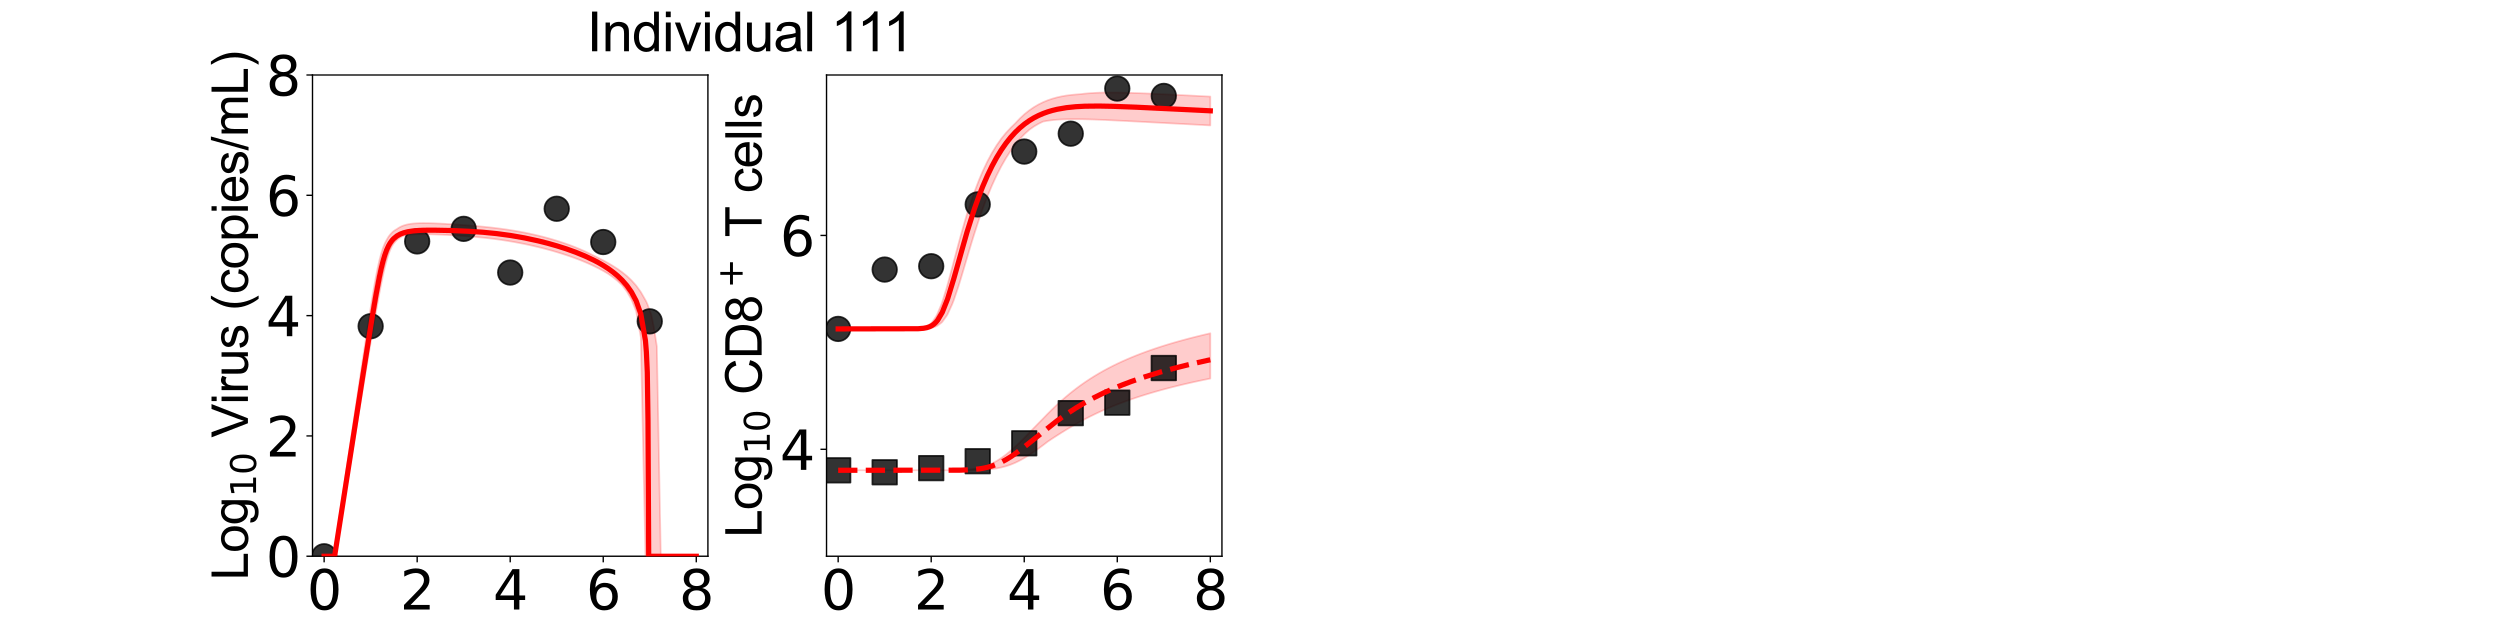 <?xml version="1.0" encoding="utf-8" standalone="no"?>
<!DOCTYPE svg PUBLIC "-//W3C//DTD SVG 1.1//EN"
  "http://www.w3.org/Graphics/SVG/1.1/DTD/svg11.dtd">
<svg xmlns:xlink="http://www.w3.org/1999/xlink" width="1440pt" height="360pt" viewBox="0 0 1440 360" xmlns="http://www.w3.org/2000/svg" version="1.1">
 <defs>
  <style type="text/css">*{stroke-linejoin: round; stroke-linecap: butt}</style>
 </defs>
 <g id="figure_1">
  <g id="patch_1">
   <path d="M 0 360 
L 1440 360 
L 1440 0 
L 0 0 
L 0 360 
z
" style="fill: none"/>
  </g>
  <g id="axes_1">
   <g id="patch_2">
    <path d="M 180 320.4 
L 407.755 320.4 
L 407.755 43.2 
L 180 43.2 
L 180 320.4 
z
" style="fill: none"/>
   </g>
   <g id="matplotlib.axis_1">
    <g id="xtick_1">
     <g id="line2d_1">
      <defs>
       <path id="mdfb272c9b6" d="M 0 0 
L 0 3.5 
" style="stroke: #000000; stroke-width: 0.8"/>
      </defs>
      <g>
       <use xlink:href="#mdfb272c9b6" x="186.699" y="320.4" style="stroke: #000000; stroke-width: 0.8"/>
      </g>
     </g>
     <g id="text_1">
      <!-- 0 -->
      <g transform="translate(176.773 351.107) scale(0.312 -0.312)">
       <defs>
        <path id="DejaVuSans-30" d="M 2034 4250 
Q 1547 4250 1301 3770 
Q 1056 3291 1056 2328 
Q 1056 1369 1301 889 
Q 1547 409 2034 409 
Q 2525 409 2770 889 
Q 3016 1369 3016 2328 
Q 3016 3291 2770 3770 
Q 2525 4250 2034 4250 
z
M 2034 4750 
Q 2819 4750 3233 4129 
Q 3647 3509 3647 2328 
Q 3647 1150 3233 529 
Q 2819 -91 2034 -91 
Q 1250 -91 836 529 
Q 422 1150 422 2328 
Q 422 3509 836 4129 
Q 1250 4750 2034 4750 
z
" transform="scale(0.016)"/>
       </defs>
       <use xlink:href="#DejaVuSans-30"/>
      </g>
     </g>
    </g>
    <g id="xtick_2">
     <g id="line2d_2">
      <g>
       <use xlink:href="#mdfb272c9b6" x="240.288" y="320.4" style="stroke: #000000; stroke-width: 0.8"/>
      </g>
     </g>
     <g id="text_2">
      <!-- 2 -->
      <g transform="translate(230.363 351.107) scale(0.312 -0.312)">
       <defs>
        <path id="DejaVuSans-32" d="M 1228 531 
L 3431 531 
L 3431 0 
L 469 0 
L 469 531 
Q 828 903 1448 1529 
Q 2069 2156 2228 2338 
Q 2531 2678 2651 2914 
Q 2772 3150 2772 3378 
Q 2772 3750 2511 3984 
Q 2250 4219 1831 4219 
Q 1534 4219 1204 4116 
Q 875 4013 500 3803 
L 500 4441 
Q 881 4594 1212 4672 
Q 1544 4750 1819 4750 
Q 2544 4750 2975 4387 
Q 3406 4025 3406 3419 
Q 3406 3131 3298 2873 
Q 3191 2616 2906 2266 
Q 2828 2175 2409 1742 
Q 1991 1309 1228 531 
z
" transform="scale(0.016)"/>
       </defs>
       <use xlink:href="#DejaVuSans-32"/>
      </g>
     </g>
    </g>
    <g id="xtick_3">
     <g id="line2d_3">
      <g>
       <use xlink:href="#mdfb272c9b6" x="293.878" y="320.4" style="stroke: #000000; stroke-width: 0.8"/>
      </g>
     </g>
     <g id="text_3">
      <!-- 4 -->
      <g transform="translate(283.952 351.107) scale(0.312 -0.312)">
       <defs>
        <path id="DejaVuSans-34" d="M 2419 4116 
L 825 1625 
L 2419 1625 
L 2419 4116 
z
M 2253 4666 
L 3047 4666 
L 3047 1625 
L 3713 1625 
L 3713 1100 
L 3047 1100 
L 3047 0 
L 2419 0 
L 2419 1100 
L 313 1100 
L 313 1709 
L 2253 4666 
z
" transform="scale(0.016)"/>
       </defs>
       <use xlink:href="#DejaVuSans-34"/>
      </g>
     </g>
    </g>
    <g id="xtick_4">
     <g id="line2d_4">
      <g>
       <use xlink:href="#mdfb272c9b6" x="347.467" y="320.4" style="stroke: #000000; stroke-width: 0.8"/>
      </g>
     </g>
     <g id="text_4">
      <!-- 6 -->
      <g transform="translate(337.541 351.107) scale(0.312 -0.312)">
       <defs>
        <path id="DejaVuSans-36" d="M 2113 2584 
Q 1688 2584 1439 2293 
Q 1191 2003 1191 1497 
Q 1191 994 1439 701 
Q 1688 409 2113 409 
Q 2538 409 2786 701 
Q 3034 994 3034 1497 
Q 3034 2003 2786 2293 
Q 2538 2584 2113 2584 
z
M 3366 4563 
L 3366 3988 
Q 3128 4100 2886 4159 
Q 2644 4219 2406 4219 
Q 1781 4219 1451 3797 
Q 1122 3375 1075 2522 
Q 1259 2794 1537 2939 
Q 1816 3084 2150 3084 
Q 2853 3084 3261 2657 
Q 3669 2231 3669 1497 
Q 3669 778 3244 343 
Q 2819 -91 2113 -91 
Q 1303 -91 875 529 
Q 447 1150 447 2328 
Q 447 3434 972 4092 
Q 1497 4750 2381 4750 
Q 2619 4750 2861 4703 
Q 3103 4656 3366 4563 
z
" transform="scale(0.016)"/>
       </defs>
       <use xlink:href="#DejaVuSans-36"/>
      </g>
     </g>
    </g>
    <g id="xtick_5">
     <g id="line2d_5">
      <g>
       <use xlink:href="#mdfb272c9b6" x="401.056" y="320.4" style="stroke: #000000; stroke-width: 0.8"/>
      </g>
     </g>
     <g id="text_5">
      <!-- 8 -->
      <g transform="translate(391.131 351.107) scale(0.312 -0.312)">
       <defs>
        <path id="DejaVuSans-38" d="M 2034 2216 
Q 1584 2216 1326 1975 
Q 1069 1734 1069 1313 
Q 1069 891 1326 650 
Q 1584 409 2034 409 
Q 2484 409 2743 651 
Q 3003 894 3003 1313 
Q 3003 1734 2745 1975 
Q 2488 2216 2034 2216 
z
M 1403 2484 
Q 997 2584 770 2862 
Q 544 3141 544 3541 
Q 544 4100 942 4425 
Q 1341 4750 2034 4750 
Q 2731 4750 3128 4425 
Q 3525 4100 3525 3541 
Q 3525 3141 3298 2862 
Q 3072 2584 2669 2484 
Q 3125 2378 3379 2068 
Q 3634 1759 3634 1313 
Q 3634 634 3220 271 
Q 2806 -91 2034 -91 
Q 1263 -91 848 271 
Q 434 634 434 1313 
Q 434 1759 690 2068 
Q 947 2378 1403 2484 
z
M 1172 3481 
Q 1172 3119 1398 2916 
Q 1625 2713 2034 2713 
Q 2441 2713 2670 2916 
Q 2900 3119 2900 3481 
Q 2900 3844 2670 4047 
Q 2441 4250 2034 4250 
Q 1625 4250 1398 4047 
Q 1172 3844 1172 3481 
z
" transform="scale(0.016)"/>
       </defs>
       <use xlink:href="#DejaVuSans-38"/>
      </g>
     </g>
    </g>
    <g id="text_6">
     <!-- Time (d) -->
     <g transform="translate(241.191 382.416) scale(0.286 -0.286)">
      <defs>
       <path id="ArialMT-54" d="M 1659 0 
L 1659 4041 
L 150 4041 
L 150 4581 
L 3781 4581 
L 3781 4041 
L 2266 4041 
L 2266 0 
L 1659 0 
z
" transform="scale(0.016)"/>
       <path id="ArialMT-69" d="M 425 3934 
L 425 4581 
L 988 4581 
L 988 3934 
L 425 3934 
z
M 425 0 
L 425 3319 
L 988 3319 
L 988 0 
L 425 0 
z
" transform="scale(0.016)"/>
       <path id="ArialMT-6d" d="M 422 0 
L 422 3319 
L 925 3319 
L 925 2853 
Q 1081 3097 1340 3245 
Q 1600 3394 1931 3394 
Q 2300 3394 2536 3241 
Q 2772 3088 2869 2813 
Q 3263 3394 3894 3394 
Q 4388 3394 4653 3120 
Q 4919 2847 4919 2278 
L 4919 0 
L 4359 0 
L 4359 2091 
Q 4359 2428 4304 2576 
Q 4250 2725 4106 2815 
Q 3963 2906 3769 2906 
Q 3419 2906 3187 2673 
Q 2956 2441 2956 1928 
L 2956 0 
L 2394 0 
L 2394 2156 
Q 2394 2531 2256 2718 
Q 2119 2906 1806 2906 
Q 1569 2906 1367 2781 
Q 1166 2656 1075 2415 
Q 984 2175 984 1722 
L 984 0 
L 422 0 
z
" transform="scale(0.016)"/>
       <path id="ArialMT-65" d="M 2694 1069 
L 3275 997 
Q 3138 488 2766 206 
Q 2394 -75 1816 -75 
Q 1088 -75 661 373 
Q 234 822 234 1631 
Q 234 2469 665 2931 
Q 1097 3394 1784 3394 
Q 2450 3394 2872 2941 
Q 3294 2488 3294 1666 
Q 3294 1616 3291 1516 
L 816 1516 
Q 847 969 1125 678 
Q 1403 388 1819 388 
Q 2128 388 2347 550 
Q 2566 713 2694 1069 
z
M 847 1978 
L 2700 1978 
Q 2663 2397 2488 2606 
Q 2219 2931 1791 2931 
Q 1403 2931 1139 2672 
Q 875 2413 847 1978 
z
" transform="scale(0.016)"/>
       <path id="ArialMT-20" transform="scale(0.016)"/>
       <path id="ArialMT-28" d="M 1497 -1347 
Q 1031 -759 709 28 
Q 388 816 388 1659 
Q 388 2403 628 3084 
Q 909 3875 1497 4659 
L 1900 4659 
Q 1522 4009 1400 3731 
Q 1209 3300 1100 2831 
Q 966 2247 966 1656 
Q 966 153 1900 -1347 
L 1497 -1347 
z
" transform="scale(0.016)"/>
       <path id="ArialMT-64" d="M 2575 0 
L 2575 419 
Q 2259 -75 1647 -75 
Q 1250 -75 917 144 
Q 584 363 401 755 
Q 219 1147 219 1656 
Q 219 2153 384 2558 
Q 550 2963 881 3178 
Q 1213 3394 1622 3394 
Q 1922 3394 2156 3267 
Q 2391 3141 2538 2938 
L 2538 4581 
L 3097 4581 
L 3097 0 
L 2575 0 
z
M 797 1656 
Q 797 1019 1065 703 
Q 1334 388 1700 388 
Q 2069 388 2326 689 
Q 2584 991 2584 1609 
Q 2584 2291 2321 2609 
Q 2059 2928 1675 2928 
Q 1300 2928 1048 2622 
Q 797 2316 797 1656 
z
" transform="scale(0.016)"/>
       <path id="ArialMT-29" d="M 791 -1347 
L 388 -1347 
Q 1322 153 1322 1656 
Q 1322 2244 1188 2822 
Q 1081 3291 891 3722 
Q 769 4003 388 4659 
L 791 4659 
Q 1378 3875 1659 3084 
Q 1900 2403 1900 1659 
Q 1900 816 1576 28 
Q 1253 -759 791 -1347 
z
" transform="scale(0.016)"/>
      </defs>
      <use xlink:href="#ArialMT-54"/>
      <use xlink:href="#ArialMT-69" transform="translate(57.334 0)"/>
      <use xlink:href="#ArialMT-6d" transform="translate(79.551 0)"/>
      <use xlink:href="#ArialMT-65" transform="translate(162.852 0)"/>
      <use xlink:href="#ArialMT-20" transform="translate(218.467 0)"/>
      <use xlink:href="#ArialMT-28" transform="translate(246.25 0)"/>
      <use xlink:href="#ArialMT-64" transform="translate(279.551 0)"/>
      <use xlink:href="#ArialMT-29" transform="translate(335.166 0)"/>
     </g>
    </g>
   </g>
   <g id="matplotlib.axis_2">
    <g id="ytick_1">
     <g id="line2d_6">
      <defs>
       <path id="m4b8e59e73a" d="M 0 0 
L -3.5 0 
" style="stroke: #000000; stroke-width: 0.8"/>
      </defs>
      <g>
       <use xlink:href="#m4b8e59e73a" x="180" y="320.4" style="stroke: #000000; stroke-width: 0.8"/>
      </g>
     </g>
     <g id="text_7">
      <!-- 0 -->
      <g transform="translate(153.149 332.254) scale(0.312 -0.312)">
       <use xlink:href="#DejaVuSans-30"/>
      </g>
     </g>
    </g>
    <g id="ytick_2">
     <g id="line2d_7">
      <g>
       <use xlink:href="#m4b8e59e73a" x="180" y="251.1" style="stroke: #000000; stroke-width: 0.8"/>
      </g>
     </g>
     <g id="text_8">
      <!-- 2 -->
      <g transform="translate(153.149 262.954) scale(0.312 -0.312)">
       <use xlink:href="#DejaVuSans-32"/>
      </g>
     </g>
    </g>
    <g id="ytick_3">
     <g id="line2d_8">
      <g>
       <use xlink:href="#m4b8e59e73a" x="180" y="181.8" style="stroke: #000000; stroke-width: 0.8"/>
      </g>
     </g>
     <g id="text_9">
      <!-- 4 -->
      <g transform="translate(153.149 193.654) scale(0.312 -0.312)">
       <use xlink:href="#DejaVuSans-34"/>
      </g>
     </g>
    </g>
    <g id="ytick_4">
     <g id="line2d_9">
      <g>
       <use xlink:href="#m4b8e59e73a" x="180" y="112.5" style="stroke: #000000; stroke-width: 0.8"/>
      </g>
     </g>
     <g id="text_10">
      <!-- 6 -->
      <g transform="translate(153.149 124.354) scale(0.312 -0.312)">
       <use xlink:href="#DejaVuSans-36"/>
      </g>
     </g>
    </g>
    <g id="ytick_5">
     <g id="line2d_10">
      <g>
       <use xlink:href="#m4b8e59e73a" x="180" y="43.2" style="stroke: #000000; stroke-width: 0.8"/>
      </g>
     </g>
     <g id="text_11">
      <!-- 8 -->
      <g transform="translate(153.149 55.054) scale(0.312 -0.312)">
       <use xlink:href="#DejaVuSans-38"/>
      </g>
     </g>
    </g>
    <g id="text_12">
     <!-- Log$_{10}$ Virus (copies/mL) -->
     <g transform="translate(142.857 334.238) rotate(-90) scale(0.286 -0.286)">
      <defs>
       <path id="ArialMT-4c" d="M 469 0 
L 469 4581 
L 1075 4581 
L 1075 541 
L 3331 541 
L 3331 0 
L 469 0 
z
" transform="scale(0.016)"/>
       <path id="ArialMT-6f" d="M 213 1659 
Q 213 2581 725 3025 
Q 1153 3394 1769 3394 
Q 2453 3394 2887 2945 
Q 3322 2497 3322 1706 
Q 3322 1066 3130 698 
Q 2938 331 2570 128 
Q 2203 -75 1769 -75 
Q 1072 -75 642 372 
Q 213 819 213 1659 
z
M 791 1659 
Q 791 1022 1069 705 
Q 1347 388 1769 388 
Q 2188 388 2466 706 
Q 2744 1025 2744 1678 
Q 2744 2294 2464 2611 
Q 2184 2928 1769 2928 
Q 1347 2928 1069 2612 
Q 791 2297 791 1659 
z
" transform="scale(0.016)"/>
       <path id="ArialMT-67" d="M 319 -275 
L 866 -356 
Q 900 -609 1056 -725 
Q 1266 -881 1628 -881 
Q 2019 -881 2231 -725 
Q 2444 -569 2519 -288 
Q 2563 -116 2559 434 
Q 2191 0 1641 0 
Q 956 0 581 494 
Q 206 988 206 1678 
Q 206 2153 378 2554 
Q 550 2956 876 3175 
Q 1203 3394 1644 3394 
Q 2231 3394 2613 2919 
L 2613 3319 
L 3131 3319 
L 3131 450 
Q 3131 -325 2973 -648 
Q 2816 -972 2473 -1159 
Q 2131 -1347 1631 -1347 
Q 1038 -1347 672 -1080 
Q 306 -813 319 -275 
z
M 784 1719 
Q 784 1066 1043 766 
Q 1303 466 1694 466 
Q 2081 466 2343 764 
Q 2606 1063 2606 1700 
Q 2606 2309 2336 2618 
Q 2066 2928 1684 2928 
Q 1309 2928 1046 2623 
Q 784 2319 784 1719 
z
" transform="scale(0.016)"/>
       <path id="DejaVuSans-31" d="M 794 531 
L 1825 531 
L 1825 4091 
L 703 3866 
L 703 4441 
L 1819 4666 
L 2450 4666 
L 2450 531 
L 3481 531 
L 3481 0 
L 794 0 
L 794 531 
z
" transform="scale(0.016)"/>
       <path id="ArialMT-56" d="M 1803 0 
L 28 4581 
L 684 4581 
L 1875 1253 
Q 2019 853 2116 503 
Q 2222 878 2363 1253 
L 3600 4581 
L 4219 4581 
L 2425 0 
L 1803 0 
z
" transform="scale(0.016)"/>
       <path id="ArialMT-72" d="M 416 0 
L 416 3319 
L 922 3319 
L 922 2816 
Q 1116 3169 1280 3281 
Q 1444 3394 1641 3394 
Q 1925 3394 2219 3213 
L 2025 2691 
Q 1819 2813 1613 2813 
Q 1428 2813 1281 2702 
Q 1134 2591 1072 2394 
Q 978 2094 978 1738 
L 978 0 
L 416 0 
z
" transform="scale(0.016)"/>
       <path id="ArialMT-75" d="M 2597 0 
L 2597 488 
Q 2209 -75 1544 -75 
Q 1250 -75 995 37 
Q 741 150 617 320 
Q 494 491 444 738 
Q 409 903 409 1263 
L 409 3319 
L 972 3319 
L 972 1478 
Q 972 1038 1006 884 
Q 1059 663 1231 536 
Q 1403 409 1656 409 
Q 1909 409 2131 539 
Q 2353 669 2445 892 
Q 2538 1116 2538 1541 
L 2538 3319 
L 3100 3319 
L 3100 0 
L 2597 0 
z
" transform="scale(0.016)"/>
       <path id="ArialMT-73" d="M 197 991 
L 753 1078 
Q 800 744 1014 566 
Q 1228 388 1613 388 
Q 2000 388 2187 545 
Q 2375 703 2375 916 
Q 2375 1106 2209 1216 
Q 2094 1291 1634 1406 
Q 1016 1563 777 1677 
Q 538 1791 414 1992 
Q 291 2194 291 2438 
Q 291 2659 392 2848 
Q 494 3038 669 3163 
Q 800 3259 1026 3326 
Q 1253 3394 1513 3394 
Q 1903 3394 2198 3281 
Q 2494 3169 2634 2976 
Q 2775 2784 2828 2463 
L 2278 2388 
Q 2241 2644 2061 2787 
Q 1881 2931 1553 2931 
Q 1166 2931 1000 2803 
Q 834 2675 834 2503 
Q 834 2394 903 2306 
Q 972 2216 1119 2156 
Q 1203 2125 1616 2013 
Q 2213 1853 2448 1751 
Q 2684 1650 2818 1456 
Q 2953 1263 2953 975 
Q 2953 694 2789 445 
Q 2625 197 2315 61 
Q 2006 -75 1616 -75 
Q 969 -75 630 194 
Q 291 463 197 991 
z
" transform="scale(0.016)"/>
       <path id="ArialMT-63" d="M 2588 1216 
L 3141 1144 
Q 3050 572 2676 248 
Q 2303 -75 1759 -75 
Q 1078 -75 664 370 
Q 250 816 250 1647 
Q 250 2184 428 2587 
Q 606 2991 970 3192 
Q 1334 3394 1763 3394 
Q 2303 3394 2647 3120 
Q 2991 2847 3088 2344 
L 2541 2259 
Q 2463 2594 2264 2762 
Q 2066 2931 1784 2931 
Q 1359 2931 1093 2626 
Q 828 2322 828 1663 
Q 828 994 1084 691 
Q 1341 388 1753 388 
Q 2084 388 2306 591 
Q 2528 794 2588 1216 
z
" transform="scale(0.016)"/>
       <path id="ArialMT-70" d="M 422 -1272 
L 422 3319 
L 934 3319 
L 934 2888 
Q 1116 3141 1344 3267 
Q 1572 3394 1897 3394 
Q 2322 3394 2647 3175 
Q 2972 2956 3137 2557 
Q 3303 2159 3303 1684 
Q 3303 1175 3120 767 
Q 2938 359 2589 142 
Q 2241 -75 1856 -75 
Q 1575 -75 1351 44 
Q 1128 163 984 344 
L 984 -1272 
L 422 -1272 
z
M 931 1641 
Q 931 1000 1190 694 
Q 1450 388 1819 388 
Q 2194 388 2461 705 
Q 2728 1022 2728 1688 
Q 2728 2322 2467 2637 
Q 2206 2953 1844 2953 
Q 1484 2953 1207 2617 
Q 931 2281 931 1641 
z
" transform="scale(0.016)"/>
       <path id="ArialMT-2f" d="M 0 -78 
L 1328 4659 
L 1778 4659 
L 453 -78 
L 0 -78 
z
" transform="scale(0.016)"/>
      </defs>
      <use xlink:href="#ArialMT-4c" transform="translate(0 0.203)"/>
      <use xlink:href="#ArialMT-6f" transform="translate(55.615 0.203)"/>
      <use xlink:href="#ArialMT-67" transform="translate(111.23 0.203)"/>
      <use xlink:href="#DejaVuSans-31" transform="translate(167.803 -16.203) scale(0.7)"/>
      <use xlink:href="#DejaVuSans-30" transform="translate(212.339 -16.203) scale(0.7)"/>
      <use xlink:href="#ArialMT-20" transform="translate(259.609 0.203)"/>
      <use xlink:href="#ArialMT-56" transform="translate(287.393 0.203)"/>
      <use xlink:href="#ArialMT-69" transform="translate(354.092 0.203)"/>
      <use xlink:href="#ArialMT-72" transform="translate(376.309 0.203)"/>
      <use xlink:href="#ArialMT-75" transform="translate(409.609 0.203)"/>
      <use xlink:href="#ArialMT-73" transform="translate(465.225 0.203)"/>
      <use xlink:href="#ArialMT-20" transform="translate(515.225 0.203)"/>
      <use xlink:href="#ArialMT-28" transform="translate(543.008 0.203)"/>
      <use xlink:href="#ArialMT-63" transform="translate(576.309 0.203)"/>
      <use xlink:href="#ArialMT-6f" transform="translate(626.309 0.203)"/>
      <use xlink:href="#ArialMT-70" transform="translate(681.924 0.203)"/>
      <use xlink:href="#ArialMT-69" transform="translate(737.539 0.203)"/>
      <use xlink:href="#ArialMT-65" transform="translate(759.756 0.203)"/>
      <use xlink:href="#ArialMT-73" transform="translate(815.371 0.203)"/>
      <use xlink:href="#ArialMT-2f" transform="translate(865.371 0.203)"/>
      <use xlink:href="#ArialMT-6d" transform="translate(893.154 0.203)"/>
      <use xlink:href="#ArialMT-4c" transform="translate(976.455 0.203)"/>
      <use xlink:href="#ArialMT-29" transform="translate(1032.07 0.203)"/>
     </g>
    </g>
   </g>
   <g id="patch_3">
    <path d="M 180 320.4 
L 180 43.2 
" style="fill: none; stroke: #000000; stroke-width: 0.8; stroke-linejoin: miter; stroke-linecap: square"/>
   </g>
   <g id="patch_4">
    <path d="M 407.755 320.4 
L 407.755 43.2 
" style="fill: none; stroke: #000000; stroke-width: 0.8; stroke-linejoin: miter; stroke-linecap: square"/>
   </g>
   <g id="patch_5">
    <path d="M 180 320.4 
L 407.755 320.4 
" style="fill: none; stroke: #000000; stroke-width: 0.8; stroke-linejoin: miter; stroke-linecap: square"/>
   </g>
   <g id="patch_6">
    <path d="M 180 43.2 
L 407.755 43.2 
" style="fill: none; stroke: #000000; stroke-width: 0.8; stroke-linejoin: miter; stroke-linecap: square"/>
   </g>
   <g id="FillBetweenPolyCollection_1">
    <defs>
     <path id="m1f43d73f3c" d="M 186.699 -39.6 
L 186.699 -39.6 
L 186.699 -39.6 
L 186.703 -39.6 
L 186.741 -39.6 
L 186.836 -39.6 
L 186.968 -39.6 
L 187.322 -39.6 
L 187.676 -39.6 
L 188.337 -39.6 
L 188.999 -39.6 
L 189.929 -39.6 
L 190.86 -39.6 
L 191.936 -39.6 
L 192.762 -39.6 
L 193.774 -43.907 
L 194.785 -49.841 
L 195.815 -56.185 
L 196.844 -62.494 
L 197.875 -68.842 
L 198.905 -75.162 
L 199.936 -81.508 
L 200.967 -87.833 
L 201.998 -94.026 
L 203.029 -100.2 
L 204.059 -106.375 
L 205.09 -112.548 
L 206.121 -118.719 
L 207.152 -124.888 
L 208.183 -131.053 
L 209.213 -137.212 
L 210.244 -143.362 
L 211.275 -149.5 
L 212.306 -155.619 
L 213.337 -161.709 
L 214.367 -167.756 
L 215.398 -173.737 
L 216.429 -179.624 
L 217.46 -185.374 
L 218.498 -190.968 
L 219.536 -196.291 
L 220.583 -201.3 
L 221.63 -205.851 
L 222.696 -209.93 
L 223.762 -213.406 
L 224.673 -215.885 
L 225.84 -218.322 
L 226.701 -219.644 
L 227.769 -220.937 
L 228.646 -221.824 
L 229.581 -222.595 
L 230.515 -223.235 
L 231.348 -223.719 
L 232.068 -224.061 
L 232.699 -224.214 
L 233.245 -224.335 
L 233.728 -224.43 
L 234.156 -224.506 
L 234.585 -224.577 
L 234.937 -224.629 
L 235.269 -224.675 
L 235.602 -224.72 
L 235.891 -224.753 
L 236.202 -224.789 
L 236.513 -224.822 
L 236.824 -224.851 
L 237.135 -224.881 
L 237.446 -224.906 
L 237.757 -224.93 
L 238.068 -224.952 
L 238.379 -224.972 
L 238.69 -224.991 
L 239.001 -225.008 
L 239.312 -225.023 
L 239.623 -225.038 
L 239.934 -225.049 
L 240.245 -225.061 
L 240.556 -225.071 
L 240.867 -225.079 
L 241.178 -225.087 
L 241.489 -225.093 
L 241.8 -225.098 
L 242.112 -225.103 
L 242.423 -225.106 
L 242.735 -225.108 
L 243.05 -225.11 
L 243.369 -225.11 
L 243.69 -225.108 
L 244.016 -225.106 
L 246.206 -225.085 
L 246.668 -225.076 
L 249.011 -225.016 
L 249.715 -224.994 
L 252.395 -224.894 
L 253.305 -224.856 
L 255.984 -224.733 
L 256.977 -224.683 
L 259.657 -224.54 
L 260.911 -224.469 
L 263.59 -224.306 
L 265.23 -224.2 
L 267.909 -224.012 
L 269.956 -223.858 
L 272.636 -223.638 
L 275.315 -223.398 
L 277.995 -223.134 
L 280.674 -222.844 
L 283.354 -222.527 
L 286.033 -222.181 
L 288.713 -221.806 
L 291.392 -221.399 
L 294.072 -220.961 
L 296.751 -220.491 
L 299.431 -219.988 
L 302.11 -219.453 
L 304.79 -218.885 
L 307.469 -218.283 
L 310.149 -217.647 
L 312.828 -216.976 
L 315.507 -216.269 
L 318.187 -215.525 
L 320.866 -214.742 
L 323.546 -213.918 
L 326.225 -213.05 
L 328.905 -212.133 
L 331.584 -211.165 
L 334.264 -210.14 
L 336.943 -209.05 
L 339.623 -207.889 
L 342.302 -206.644 
L 344.982 -205.304 
L 347.661 -203.852 
L 350.341 -202.261 
L 353.02 -200.349 
L 355.7 -198.202 
L 358.379 -195.661 
L 361.058 -192.099 
L 363.738 -187.47 
L 366.417 -180.759 
L 369.097 -165.772 
L 371.776 -39.6 
L 372.312 -39.6 
L 372.848 -39.6 
L 373.192 -39.6 
L 373.246 -39.6 
L 373.275 -39.6 
L 373.286 -39.6 
L 373.286 -39.6 
L 373.291 -39.6 
L 373.301 -39.6 
L 373.311 -39.6 
L 373.314 -39.6 
L 373.318 -39.6 
L 373.327 -39.6 
L 373.337 -39.6 
L 373.341 -39.6 
L 373.346 -39.6 
L 373.358 -39.6 
L 373.374 -39.6 
L 373.426 -39.6 
L 373.478 -39.6 
L 373.563 -39.6 
L 373.648 -39.6 
L 373.761 -39.6 
L 373.892 -39.6 
L 374.192 -39.6 
L 375.17 -39.6 
L 376.664 -39.6 
L 378.355 -39.6 
L 380.626 -39.6 
L 382.897 -39.6 
L 385.576 -39.6 
L 388.256 -39.6 
L 390.935 -39.6 
L 393.615 -39.6 
L 396.294 -39.6 
L 398.974 -39.6 
L 401.056 -39.6 
L 401.056 -39.6 
L 401.056 -39.6 
L 398.974 -39.6 
L 396.294 -39.6 
L 393.615 -39.6 
L 390.935 -39.6 
L 388.256 -39.6 
L 385.576 -39.6 
L 382.897 -39.6 
L 380.626 -39.6 
L 378.355 -160.396 
L 376.664 -171.216 
L 375.17 -178.753 
L 374.192 -181.364 
L 373.892 -182.165 
L 373.761 -182.514 
L 373.648 -182.818 
L 373.563 -183.043 
L 373.478 -183.269 
L 373.426 -183.409 
L 373.374 -183.548 
L 373.358 -183.592 
L 373.346 -183.623 
L 373.341 -183.637 
L 373.337 -183.647 
L 373.327 -183.673 
L 373.318 -183.697 
L 373.314 -183.709 
L 373.311 -183.717 
L 373.301 -183.744 
L 373.291 -183.77 
L 373.286 -183.783 
L 373.286 -183.784 
L 373.275 -183.814 
L 373.246 -183.889 
L 373.192 -184.035 
L 372.848 -184.952 
L 372.312 -186.171 
L 371.776 -187.146 
L 369.097 -191.83 
L 366.417 -195.53 
L 363.738 -198.522 
L 361.058 -201.039 
L 358.379 -203.214 
L 355.7 -205.131 
L 353.02 -206.847 
L 350.341 -208.441 
L 347.661 -209.898 
L 344.982 -211.299 
L 342.302 -212.61 
L 339.623 -213.943 
L 336.943 -215.218 
L 334.264 -216.405 
L 331.584 -217.513 
L 328.905 -218.551 
L 326.225 -219.525 
L 323.546 -220.441 
L 320.866 -221.302 
L 318.187 -222.112 
L 315.507 -222.874 
L 312.828 -223.59 
L 310.149 -224.262 
L 307.469 -224.891 
L 304.79 -225.48 
L 302.11 -226.03 
L 299.431 -226.541 
L 296.751 -227.016 
L 294.072 -227.456 
L 291.392 -227.862 
L 288.713 -228.236 
L 286.033 -228.58 
L 283.354 -228.897 
L 280.674 -229.188 
L 277.995 -229.457 
L 275.315 -229.706 
L 272.636 -229.937 
L 269.956 -230.152 
L 267.909 -230.309 
L 265.23 -230.502 
L 263.59 -230.614 
L 260.911 -230.791 
L 259.657 -230.868 
L 256.977 -231.028 
L 255.984 -231.086 
L 253.305 -231.226 
L 252.395 -231.269 
L 249.715 -231.383 
L 249.011 -231.407 
L 246.668 -231.471 
L 246.206 -231.48 
L 244.016 -231.499 
L 243.69 -231.497 
L 243.369 -231.495 
L 243.05 -231.493 
L 242.735 -231.49 
L 242.423 -231.482 
L 242.112 -231.475 
L 241.8 -231.468 
L 241.489 -231.46 
L 241.178 -231.447 
L 240.867 -231.434 
L 240.556 -231.42 
L 240.245 -231.407 
L 239.934 -231.389 
L 239.623 -231.368 
L 239.312 -231.348 
L 239.001 -231.327 
L 238.69 -231.299 
L 238.379 -231.271 
L 238.068 -231.243 
L 237.757 -231.21 
L 237.446 -231.174 
L 237.135 -231.138 
L 236.824 -231.096 
L 236.513 -231.052 
L 236.202 -231.007 
L 235.891 -230.954 
L 235.602 -230.903 
L 235.269 -230.845 
L 234.937 -230.774 
L 234.585 -230.7 
L 234.156 -230.599 
L 233.728 -230.489 
L 233.245 -230.353 
L 232.699 -230.185 
L 232.068 -229.958 
L 231.348 -229.666 
L 230.515 -229.263 
L 229.581 -228.734 
L 228.646 -228.096 
L 227.769 -227.591 
L 226.701 -226.86 
L 225.84 -226.109 
L 224.673 -224.843 
L 223.762 -223.626 
L 222.696 -221.813 
L 221.63 -219.723 
L 220.583 -217.141 
L 219.536 -213.89 
L 218.498 -209.944 
L 217.46 -205.285 
L 216.429 -200.028 
L 215.398 -194.26 
L 214.367 -188.107 
L 213.337 -181.678 
L 212.306 -175.061 
L 211.275 -168.319 
L 210.244 -161.495 
L 209.213 -154.619 
L 208.183 -147.709 
L 207.152 -140.779 
L 206.121 -133.834 
L 205.09 -126.882 
L 204.059 -119.923 
L 203.029 -112.962 
L 201.998 -105.998 
L 200.967 -99.033 
L 199.936 -92.068 
L 198.905 -85.101 
L 197.875 -78.135 
L 196.844 -71.183 
L 195.815 -64.378 
L 194.785 -57.569 
L 193.774 -50.869 
L 192.762 -44.151 
L 191.936 -40.329 
L 190.86 -39.6 
L 189.929 -39.6 
L 188.999 -39.6 
L 188.337 -39.6 
L 187.676 -39.6 
L 187.322 -39.6 
L 186.968 -39.6 
L 186.836 -39.6 
L 186.741 -39.6 
L 186.703 -39.6 
L 186.699 -39.6 
L 186.699 -39.6 
z
" style="stroke: #ff0000; stroke-opacity: 0.2"/>
    </defs>
    <g clip-path="url(#pf81cb759f4)">
     <use xlink:href="#m1f43d73f3c" x="0" y="360" style="fill: #ff0000; fill-opacity: 0.2; stroke: #ff0000; stroke-opacity: 0.2"/>
    </g>
   </g>
   <g id="PathCollection_1">
    <defs>
     <path id="m06d48c9246" d="M 0 7.071 
C 1.875 7.071 3.674 6.326 5 5 
C 6.326 3.674 7.071 1.875 7.071 0 
C 7.071 -1.875 6.326 -3.674 5 -5 
C 3.674 -6.326 1.875 -7.071 0 -7.071 
C -1.875 -7.071 -3.674 -6.326 -5 -5 
C -6.326 -3.674 -7.071 -1.875 -7.071 0 
C -7.071 1.875 -6.326 3.674 -5 5 
C -3.674 6.326 -1.875 7.071 0 7.071 
z
" style="stroke: #000000; stroke-opacity: 0.8"/>
    </defs>
    <g clip-path="url(#pf81cb759f4)">
     <use xlink:href="#m06d48c9246" x="186.699" y="320.4" style="fill-opacity: 0.8; stroke: #000000; stroke-opacity: 0.8"/>
     <use xlink:href="#m06d48c9246" x="213.493" y="187.901" style="fill-opacity: 0.8; stroke: #000000; stroke-opacity: 0.8"/>
     <use xlink:href="#m06d48c9246" x="240.288" y="139.059" style="fill-opacity: 0.8; stroke: #000000; stroke-opacity: 0.8"/>
     <use xlink:href="#m06d48c9246" x="267.083" y="131.822" style="fill-opacity: 0.8; stroke: #000000; stroke-opacity: 0.8"/>
     <use xlink:href="#m06d48c9246" x="293.878" y="156.988" style="fill-opacity: 0.8; stroke: #000000; stroke-opacity: 0.8"/>
     <use xlink:href="#m06d48c9246" x="320.672" y="120.25" style="fill-opacity: 0.8; stroke: #000000; stroke-opacity: 0.8"/>
     <use xlink:href="#m06d48c9246" x="347.467" y="139.407" style="fill-opacity: 0.8; stroke: #000000; stroke-opacity: 0.8"/>
     <use xlink:href="#m06d48c9246" x="374.262" y="185.092" style="fill-opacity: 0.8; stroke: #000000; stroke-opacity: 0.8"/>
    </g>
   </g>
   <g id="line2d_11">
    <path d="M 186.699 320.4 
L 191.936 320.4 
L 192.762 320.235 
L 209.213 215.04 
L 214.367 182.78 
L 216.429 170.63 
L 218.498 159.624 
L 219.536 154.808 
L 220.583 150.561 
L 221.63 146.979 
L 222.696 144.009 
L 223.762 141.651 
L 224.673 140.052 
L 225.84 138.44 
L 226.701 137.493 
L 228.646 135.901 
L 230.515 134.861 
L 232.699 134.037 
L 234.937 133.477 
L 237.757 133.035 
L 241.178 132.745 
L 244.016 132.628 
L 249.715 132.581 
L 259.657 132.781 
L 269.956 133.215 
L 277.995 133.758 
L 286.033 134.55 
L 294.072 135.636 
L 302.11 137.042 
L 310.149 138.779 
L 315.507 140.131 
L 320.866 141.651 
L 326.225 143.357 
L 331.584 145.281 
L 336.943 147.47 
L 342.302 150.002 
L 344.982 151.432 
L 347.661 152.998 
L 350.341 154.732 
L 353.02 156.673 
L 355.7 158.88 
L 358.379 161.442 
L 361.058 164.498 
L 363.738 168.295 
L 366.417 173.325 
L 369.097 180.833 
L 371.776 196.193 
L 372.312 202.722 
L 372.848 214.394 
L 373.246 242.162 
L 373.648 320.4 
L 401.056 320.4 
L 401.056 320.4 
" clip-path="url(#pf81cb759f4)" style="fill: none; stroke: #ff0000; stroke-width: 3; stroke-linecap: square"/>
   </g>
  </g>
  <g id="axes_2">
   <g id="patch_7">
    <path d="M 476.082 320.4 
L 703.837 320.4 
L 703.837 43.2 
L 476.082 43.2 
L 476.082 320.4 
z
" style="fill: none"/>
   </g>
   <g id="matplotlib.axis_3">
    <g id="xtick_6">
     <g id="line2d_12">
      <g>
       <use xlink:href="#mdfb272c9b6" x="482.78" y="320.4" style="stroke: #000000; stroke-width: 0.8"/>
      </g>
     </g>
     <g id="text_13">
      <!-- 0 -->
      <g transform="translate(472.855 351.107) scale(0.312 -0.312)">
       <use xlink:href="#DejaVuSans-30"/>
      </g>
     </g>
    </g>
    <g id="xtick_7">
     <g id="line2d_13">
      <g>
       <use xlink:href="#mdfb272c9b6" x="536.37" y="320.4" style="stroke: #000000; stroke-width: 0.8"/>
      </g>
     </g>
     <g id="text_14">
      <!-- 2 -->
      <g transform="translate(526.444 351.107) scale(0.312 -0.312)">
       <use xlink:href="#DejaVuSans-32"/>
      </g>
     </g>
    </g>
    <g id="xtick_8">
     <g id="line2d_14">
      <g>
       <use xlink:href="#mdfb272c9b6" x="589.959" y="320.4" style="stroke: #000000; stroke-width: 0.8"/>
      </g>
     </g>
     <g id="text_15">
      <!-- 4 -->
      <g transform="translate(580.034 351.107) scale(0.312 -0.312)">
       <use xlink:href="#DejaVuSans-34"/>
      </g>
     </g>
    </g>
    <g id="xtick_9">
     <g id="line2d_15">
      <g>
       <use xlink:href="#mdfb272c9b6" x="643.549" y="320.4" style="stroke: #000000; stroke-width: 0.8"/>
      </g>
     </g>
     <g id="text_16">
      <!-- 6 -->
      <g transform="translate(633.623 351.107) scale(0.312 -0.312)">
       <use xlink:href="#DejaVuSans-36"/>
      </g>
     </g>
    </g>
    <g id="xtick_10">
     <g id="line2d_16">
      <g>
       <use xlink:href="#mdfb272c9b6" x="697.138" y="320.4" style="stroke: #000000; stroke-width: 0.8"/>
      </g>
     </g>
     <g id="text_17">
      <!-- 8 -->
      <g transform="translate(687.213 351.107) scale(0.312 -0.312)">
       <use xlink:href="#DejaVuSans-38"/>
      </g>
     </g>
    </g>
    <g id="text_18">
     <!-- Time (d) -->
     <g transform="translate(537.273 382.416) scale(0.286 -0.286)">
      <use xlink:href="#ArialMT-54"/>
      <use xlink:href="#ArialMT-69" transform="translate(57.334 0)"/>
      <use xlink:href="#ArialMT-6d" transform="translate(79.551 0)"/>
      <use xlink:href="#ArialMT-65" transform="translate(162.852 0)"/>
      <use xlink:href="#ArialMT-20" transform="translate(218.467 0)"/>
      <use xlink:href="#ArialMT-28" transform="translate(246.25 0)"/>
      <use xlink:href="#ArialMT-64" transform="translate(279.551 0)"/>
      <use xlink:href="#ArialMT-29" transform="translate(335.166 0)"/>
     </g>
    </g>
   </g>
   <g id="matplotlib.axis_4">
    <g id="ytick_6">
     <g id="line2d_17">
      <g>
       <use xlink:href="#m4b8e59e73a" x="476.082" y="258.8" style="stroke: #000000; stroke-width: 0.8"/>
      </g>
     </g>
     <g id="text_19">
      <!-- 4 -->
      <g transform="translate(449.231 270.654) scale(0.312 -0.312)">
       <use xlink:href="#DejaVuSans-34"/>
      </g>
     </g>
    </g>
    <g id="ytick_7">
     <g id="line2d_18">
      <g>
       <use xlink:href="#m4b8e59e73a" x="476.082" y="135.6" style="stroke: #000000; stroke-width: 0.8"/>
      </g>
     </g>
     <g id="text_20">
      <!-- 6 -->
      <g transform="translate(449.231 147.454) scale(0.312 -0.312)">
       <use xlink:href="#DejaVuSans-36"/>
      </g>
     </g>
    </g>
    <g id="text_21">
     <!-- Log$_{10}$ CD8$^+$ T cells -->
     <g transform="translate(438.939 309.642) rotate(-90) scale(0.286 -0.286)">
      <defs>
       <path id="ArialMT-43" d="M 3763 1606 
L 4369 1453 
Q 4178 706 3683 314 
Q 3188 -78 2472 -78 
Q 1731 -78 1267 223 
Q 803 525 561 1097 
Q 319 1669 319 2325 
Q 319 3041 592 3573 
Q 866 4106 1370 4382 
Q 1875 4659 2481 4659 
Q 3169 4659 3637 4309 
Q 4106 3959 4291 3325 
L 3694 3184 
Q 3534 3684 3231 3912 
Q 2928 4141 2469 4141 
Q 1941 4141 1586 3887 
Q 1231 3634 1087 3207 
Q 944 2781 944 2328 
Q 944 1744 1114 1308 
Q 1284 872 1643 656 
Q 2003 441 2422 441 
Q 2931 441 3284 734 
Q 3638 1028 3763 1606 
z
" transform="scale(0.016)"/>
       <path id="ArialMT-44" d="M 494 0 
L 494 4581 
L 2072 4581 
Q 2606 4581 2888 4516 
Q 3281 4425 3559 4188 
Q 3922 3881 4101 3404 
Q 4281 2928 4281 2316 
Q 4281 1794 4159 1391 
Q 4038 988 3847 723 
Q 3656 459 3429 307 
Q 3203 156 2883 78 
Q 2563 0 2147 0 
L 494 0 
z
M 1100 541 
L 2078 541 
Q 2531 541 2789 625 
Q 3047 709 3200 863 
Q 3416 1078 3536 1442 
Q 3656 1806 3656 2325 
Q 3656 3044 3420 3430 
Q 3184 3816 2847 3947 
Q 2603 4041 2063 4041 
L 1100 4041 
L 1100 541 
z
" transform="scale(0.016)"/>
       <path id="ArialMT-38" d="M 1131 2484 
Q 781 2613 612 2850 
Q 444 3088 444 3419 
Q 444 3919 803 4259 
Q 1163 4600 1759 4600 
Q 2359 4600 2725 4251 
Q 3091 3903 3091 3403 
Q 3091 3084 2923 2848 
Q 2756 2613 2416 2484 
Q 2838 2347 3058 2040 
Q 3278 1734 3278 1309 
Q 3278 722 2862 322 
Q 2447 -78 1769 -78 
Q 1091 -78 675 323 
Q 259 725 259 1325 
Q 259 1772 486 2073 
Q 713 2375 1131 2484 
z
M 1019 3438 
Q 1019 3113 1228 2906 
Q 1438 2700 1772 2700 
Q 2097 2700 2305 2904 
Q 2513 3109 2513 3406 
Q 2513 3716 2298 3927 
Q 2084 4138 1766 4138 
Q 1444 4138 1231 3931 
Q 1019 3725 1019 3438 
z
M 838 1322 
Q 838 1081 952 856 
Q 1066 631 1291 507 
Q 1516 384 1775 384 
Q 2178 384 2440 643 
Q 2703 903 2703 1303 
Q 2703 1709 2433 1975 
Q 2163 2241 1756 2241 
Q 1359 2241 1098 1978 
Q 838 1716 838 1322 
z
" transform="scale(0.016)"/>
       <path id="DejaVuSans-2b" d="M 2944 4013 
L 2944 2272 
L 4684 2272 
L 4684 1741 
L 2944 1741 
L 2944 0 
L 2419 0 
L 2419 1741 
L 678 1741 
L 678 2272 
L 2419 2272 
L 2419 4013 
L 2944 4013 
z
" transform="scale(0.016)"/>
       <path id="ArialMT-6c" d="M 409 0 
L 409 4581 
L 972 4581 
L 972 0 
L 409 0 
z
" transform="scale(0.016)"/>
      </defs>
      <use xlink:href="#ArialMT-4c" transform="translate(0 0.827)"/>
      <use xlink:href="#ArialMT-6f" transform="translate(55.615 0.827)"/>
      <use xlink:href="#ArialMT-67" transform="translate(111.23 0.827)"/>
      <use xlink:href="#DejaVuSans-31" transform="translate(167.803 -15.58) scale(0.7)"/>
      <use xlink:href="#DejaVuSans-30" transform="translate(212.339 -15.58) scale(0.7)"/>
      <use xlink:href="#ArialMT-20" transform="translate(259.609 0.827)"/>
      <use xlink:href="#ArialMT-43" transform="translate(287.393 0.827)"/>
      <use xlink:href="#ArialMT-44" transform="translate(359.609 0.827)"/>
      <use xlink:href="#ArialMT-38" transform="translate(431.826 0.827)"/>
      <use xlink:href="#DejaVuSans-2b" transform="translate(502.036 39.108) scale(0.7)"/>
      <use xlink:href="#ArialMT-20" transform="translate(577.061 0.827)"/>
      <use xlink:href="#ArialMT-54" transform="translate(604.844 0.827)"/>
      <use xlink:href="#ArialMT-20" transform="translate(665.928 0.827)"/>
      <use xlink:href="#ArialMT-63" transform="translate(693.711 0.827)"/>
      <use xlink:href="#ArialMT-65" transform="translate(743.711 0.827)"/>
      <use xlink:href="#ArialMT-6c" transform="translate(799.326 0.827)"/>
      <use xlink:href="#ArialMT-6c" transform="translate(821.543 0.827)"/>
      <use xlink:href="#ArialMT-73" transform="translate(843.76 0.827)"/>
     </g>
    </g>
   </g>
   <g id="patch_8">
    <path d="M 476.082 320.4 
L 476.082 43.2 
" style="fill: none; stroke: #000000; stroke-width: 0.8; stroke-linejoin: miter; stroke-linecap: square"/>
   </g>
   <g id="patch_9">
    <path d="M 703.837 320.4 
L 703.837 43.2 
" style="fill: none; stroke: #000000; stroke-width: 0.8; stroke-linejoin: miter; stroke-linecap: square"/>
   </g>
   <g id="patch_10">
    <path d="M 476.082 320.4 
L 703.837 320.4 
" style="fill: none; stroke: #000000; stroke-width: 0.8; stroke-linejoin: miter; stroke-linecap: square"/>
   </g>
   <g id="patch_11">
    <path d="M 476.082 43.2 
L 703.837 43.2 
" style="fill: none; stroke: #000000; stroke-width: 0.8; stroke-linejoin: miter; stroke-linecap: square"/>
   </g>
   <g id="FillBetweenPolyCollection_2">
    <defs>
     <path id="m94024e61e3" d="M 482.78 -170.545 
L 482.78 -170.545 
L 482.781 -170.545 
L 482.785 -170.545 
L 482.823 -170.545 
L 482.918 -170.545 
L 483.05 -170.545 
L 483.404 -170.545 
L 483.757 -170.545 
L 484.419 -170.545 
L 485.08 -170.545 
L 486.011 -170.545 
L 486.942 -170.545 
L 488.018 -170.545 
L 488.844 -170.545 
L 489.855 -170.545 
L 490.867 -170.545 
L 491.896 -170.545 
L 492.926 -170.545 
L 493.956 -170.545 
L 494.987 -170.545 
L 496.018 -170.545 
L 497.049 -170.545 
L 498.08 -170.545 
L 499.11 -170.545 
L 500.141 -170.545 
L 501.172 -170.545 
L 502.203 -170.545 
L 503.233 -170.545 
L 504.264 -170.545 
L 505.295 -170.545 
L 506.326 -170.545 
L 507.357 -170.545 
L 508.387 -170.545 
L 509.418 -170.545 
L 510.449 -170.545 
L 511.48 -170.545 
L 512.511 -170.545 
L 513.541 -170.545 
L 514.579 -170.545 
L 515.617 -170.545 
L 516.665 -170.545 
L 517.712 -170.545 
L 518.778 -170.546 
L 519.844 -170.546 
L 520.755 -170.546 
L 521.921 -170.547 
L 522.783 -170.548 
L 523.851 -170.55 
L 524.728 -170.552 
L 525.662 -170.555 
L 526.597 -170.56 
L 527.43 -170.566 
L 528.15 -170.573 
L 528.781 -170.581 
L 529.327 -170.59 
L 529.809 -170.599 
L 530.238 -170.609 
L 530.667 -170.62 
L 531.018 -170.631 
L 531.351 -170.642 
L 531.684 -170.655 
L 531.973 -170.667 
L 532.284 -170.683 
L 532.595 -170.699 
L 532.906 -170.718 
L 533.217 -170.739 
L 533.528 -170.762 
L 533.839 -170.789 
L 534.15 -170.817 
L 534.461 -170.849 
L 534.772 -170.884 
L 535.083 -170.924 
L 535.394 -170.967 
L 535.705 -171.015 
L 536.016 -171.069 
L 536.327 -171.127 
L 536.638 -171.191 
L 536.949 -171.262 
L 537.26 -171.34 
L 537.571 -171.425 
L 537.882 -171.518 
L 538.193 -171.62 
L 538.504 -171.732 
L 538.817 -171.854 
L 539.132 -171.988 
L 539.45 -172.135 
L 539.772 -172.298 
L 540.098 -172.476 
L 542.288 -174.123 
L 542.75 -174.586 
L 545.092 -177.799 
L 545.797 -178.93 
L 548.477 -184.785 
L 549.387 -187.113 
L 552.066 -195.027 
L 553.059 -198.225 
L 555.738 -207.187 
L 556.993 -211.427 
L 559.672 -220.396 
L 561.312 -225.632 
L 563.991 -233.875 
L 566.038 -239.678 
L 568.718 -246.799 
L 571.397 -253.216 
L 574.077 -259.025 
L 576.756 -264.241 
L 579.435 -268.905 
L 582.115 -273.059 
L 584.794 -276.743 
L 587.474 -279.998 
L 590.153 -282.809 
L 592.833 -285.211 
L 595.512 -287.108 
L 598.192 -288.696 
L 600.871 -289.993 
L 603.551 -290.457 
L 606.23 -290.803 
L 608.91 -291.053 
L 611.589 -291.222 
L 614.269 -291.325 
L 616.948 -291.376 
L 619.628 -291.384 
L 622.307 -291.358 
L 624.986 -291.304 
L 627.666 -291.23 
L 630.345 -291.14 
L 633.025 -291.036 
L 635.704 -290.923 
L 638.384 -290.803 
L 641.063 -290.677 
L 643.743 -290.547 
L 646.422 -290.414 
L 649.102 -290.279 
L 651.781 -290.141 
L 654.461 -290.003 
L 657.14 -289.864 
L 659.82 -289.724 
L 662.499 -289.583 
L 665.179 -289.443 
L 667.858 -289.301 
L 668.394 -289.273 
L 668.93 -289.245 
L 669.273 -289.227 
L 669.328 -289.224 
L 669.356 -289.223 
L 669.367 -289.222 
L 669.368 -289.222 
L 669.373 -289.222 
L 669.382 -289.221 
L 669.392 -289.221 
L 669.396 -289.22 
L 669.4 -289.22 
L 669.409 -289.22 
L 669.419 -289.219 
L 669.422 -289.219 
L 669.427 -289.219 
L 669.439 -289.218 
L 669.456 -289.217 
L 669.508 -289.215 
L 669.56 -289.212 
L 669.645 -289.207 
L 669.729 -289.203 
L 669.843 -289.197 
L 669.974 -289.19 
L 670.274 -289.174 
L 671.252 -289.123 
L 672.746 -289.044 
L 674.437 -288.955 
L 676.708 -288.835 
L 678.978 -288.715 
L 681.658 -288.573 
L 684.337 -288.432 
L 687.017 -288.29 
L 689.696 -288.149 
L 692.376 -288.007 
L 695.055 -287.866 
L 697.138 -287.756 
L 697.138 -304.377 
L 697.138 -304.377 
L 695.055 -304.483 
L 692.376 -304.62 
L 689.696 -304.757 
L 687.017 -304.893 
L 684.337 -305.029 
L 681.658 -305.164 
L 678.978 -305.298 
L 676.708 -305.411 
L 674.437 -305.522 
L 672.746 -305.605 
L 671.252 -305.677 
L 670.274 -305.724 
L 669.974 -305.738 
L 669.843 -305.744 
L 669.729 -305.75 
L 669.645 -305.754 
L 669.56 -305.758 
L 669.508 -305.76 
L 669.456 -305.763 
L 669.439 -305.764 
L 669.427 -305.764 
L 669.422 -305.764 
L 669.419 -305.765 
L 669.409 -305.765 
L 669.4 -305.766 
L 669.396 -305.766 
L 669.392 -305.766 
L 669.382 -305.766 
L 669.373 -305.767 
L 669.368 -305.767 
L 669.367 -305.767 
L 669.356 -305.768 
L 669.328 -305.769 
L 669.273 -305.772 
L 668.93 -305.788 
L 668.394 -305.813 
L 667.858 -305.838 
L 665.179 -305.962 
L 662.499 -306.082 
L 659.82 -306.196 
L 657.14 -306.305 
L 654.461 -306.405 
L 651.781 -306.496 
L 649.102 -306.575 
L 646.422 -306.639 
L 643.743 -306.686 
L 641.063 -306.71 
L 638.384 -306.708 
L 635.704 -306.675 
L 633.025 -306.603 
L 630.345 -306.487 
L 627.666 -306.318 
L 624.986 -306.088 
L 622.307 -305.785 
L 619.628 -305.565 
L 616.948 -305.318 
L 614.269 -304.972 
L 611.589 -304.512 
L 608.91 -303.92 
L 606.23 -303.177 
L 603.551 -302.264 
L 600.871 -301.158 
L 598.192 -299.834 
L 595.512 -298.267 
L 592.833 -296.428 
L 590.153 -294.286 
L 587.474 -291.807 
L 584.794 -288.958 
L 582.115 -286.342 
L 579.435 -283.46 
L 576.756 -280.168 
L 574.077 -276.331 
L 571.397 -271.981 
L 568.718 -266.988 
L 566.038 -261.349 
L 563.991 -256.536 
L 561.312 -249.593 
L 559.672 -244.915 
L 556.993 -236.735 
L 555.738 -232.54 
L 553.059 -223.132 
L 552.066 -219.485 
L 549.387 -209.429 
L 548.477 -205.964 
L 545.797 -196.062 
L 545.092 -193.581 
L 542.75 -186.119 
L 542.288 -184.798 
L 540.098 -179.606 
L 539.772 -178.861 
L 539.45 -178.236 
L 539.132 -177.669 
L 538.817 -177.205 
L 538.504 -176.744 
L 538.193 -176.286 
L 537.882 -175.828 
L 537.571 -175.37 
L 537.26 -174.912 
L 536.949 -174.493 
L 536.638 -174.154 
L 536.327 -173.838 
L 536.016 -173.545 
L 535.705 -173.273 
L 535.394 -173.023 
L 535.083 -172.791 
L 534.772 -172.579 
L 534.461 -172.383 
L 534.15 -172.204 
L 533.839 -172.04 
L 533.528 -171.89 
L 533.217 -171.754 
L 532.906 -171.629 
L 532.595 -171.517 
L 532.284 -171.414 
L 531.973 -171.322 
L 531.684 -171.244 
L 531.351 -171.163 
L 531.018 -171.091 
L 530.667 -171.024 
L 530.238 -170.951 
L 529.809 -170.889 
L 529.327 -170.829 
L 528.781 -170.774 
L 528.15 -170.723 
L 527.43 -170.677 
L 526.597 -170.638 
L 525.662 -170.608 
L 524.728 -170.587 
L 523.851 -170.574 
L 522.783 -170.563 
L 521.921 -170.558 
L 520.755 -170.553 
L 519.844 -170.55 
L 518.778 -170.548 
L 517.712 -170.547 
L 516.665 -170.546 
L 515.617 -170.546 
L 514.579 -170.546 
L 513.541 -170.545 
L 512.511 -170.545 
L 511.48 -170.545 
L 510.449 -170.545 
L 509.418 -170.545 
L 508.387 -170.545 
L 507.357 -170.545 
L 506.326 -170.545 
L 505.295 -170.545 
L 504.264 -170.545 
L 503.233 -170.545 
L 502.203 -170.545 
L 501.172 -170.545 
L 500.141 -170.545 
L 499.11 -170.545 
L 498.08 -170.545 
L 497.049 -170.545 
L 496.018 -170.545 
L 494.987 -170.545 
L 493.956 -170.545 
L 492.926 -170.545 
L 491.896 -170.545 
L 490.867 -170.545 
L 489.855 -170.545 
L 488.844 -170.545 
L 488.018 -170.545 
L 486.942 -170.545 
L 486.011 -170.545 
L 485.08 -170.545 
L 484.419 -170.545 
L 483.757 -170.545 
L 483.404 -170.545 
L 483.05 -170.545 
L 482.918 -170.545 
L 482.823 -170.545 
L 482.785 -170.545 
L 482.781 -170.545 
L 482.78 -170.545 
z
" style="stroke: #ff0000; stroke-opacity: 0.2"/>
    </defs>
    <g clip-path="url(#peabbcf5030)">
     <use xlink:href="#m94024e61e3" x="0" y="360" style="fill: #ff0000; fill-opacity: 0.2; stroke: #ff0000; stroke-opacity: 0.2"/>
    </g>
   </g>
   <g id="FillBetweenPolyCollection_3">
    <defs>
     <path id="m3529fce5d6" d="M 482.78 -89.11 
L 482.78 -89.11 
L 482.781 -89.11 
L 482.785 -89.11 
L 482.823 -89.11 
L 482.918 -89.11 
L 483.05 -89.11 
L 483.404 -89.11 
L 483.757 -89.11 
L 484.419 -89.11 
L 485.08 -89.11 
L 486.011 -89.11 
L 486.942 -89.11 
L 488.018 -89.11 
L 488.844 -89.11 
L 489.855 -89.11 
L 490.867 -89.11 
L 491.896 -89.11 
L 492.926 -89.11 
L 493.956 -89.11 
L 494.987 -89.11 
L 496.018 -89.11 
L 497.049 -89.11 
L 498.08 -89.11 
L 499.11 -89.11 
L 500.141 -89.11 
L 501.172 -89.11 
L 502.203 -89.11 
L 503.233 -89.11 
L 504.264 -89.11 
L 505.295 -89.11 
L 506.326 -89.11 
L 507.357 -89.11 
L 508.387 -89.11 
L 509.418 -89.11 
L 510.449 -89.11 
L 511.48 -89.11 
L 512.511 -89.11 
L 513.541 -89.11 
L 514.579 -89.11 
L 515.617 -89.11 
L 516.665 -89.11 
L 517.712 -89.11 
L 518.778 -89.11 
L 519.844 -89.11 
L 520.755 -89.11 
L 521.921 -89.11 
L 522.783 -89.11 
L 523.851 -89.11 
L 524.728 -89.11 
L 525.662 -89.11 
L 526.597 -89.11 
L 527.43 -89.11 
L 528.15 -89.11 
L 528.781 -89.11 
L 529.327 -89.11 
L 529.809 -89.11 
L 530.238 -89.11 
L 530.667 -89.11 
L 531.018 -89.11 
L 531.351 -89.11 
L 531.684 -89.11 
L 531.973 -89.11 
L 532.284 -89.11 
L 532.595 -89.11 
L 532.906 -89.11 
L 533.217 -89.11 
L 533.528 -89.11 
L 533.839 -89.11 
L 534.15 -89.11 
L 534.461 -89.11 
L 534.772 -89.11 
L 535.083 -89.11 
L 535.394 -89.11 
L 535.705 -89.11 
L 536.016 -89.11 
L 536.327 -89.11 
L 536.638 -89.11 
L 536.949 -89.11 
L 537.26 -89.11 
L 537.571 -89.11 
L 537.882 -89.11 
L 538.193 -89.11 
L 538.504 -89.11 
L 538.817 -89.11 
L 539.132 -89.11 
L 539.45 -89.11 
L 539.772 -89.11 
L 540.098 -89.11 
L 542.288 -89.11 
L 542.75 -89.11 
L 545.092 -89.11 
L 545.797 -89.11 
L 548.477 -89.111 
L 549.387 -89.112 
L 552.066 -89.115 
L 553.059 -89.117 
L 555.738 -89.127 
L 556.993 -89.136 
L 559.672 -89.163 
L 561.312 -89.194 
L 563.991 -89.274 
L 566.038 -89.359 
L 568.718 -89.536 
L 571.397 -89.814 
L 574.077 -90.196 
L 576.756 -90.739 
L 579.435 -91.445 
L 582.115 -92.342 
L 584.794 -93.449 
L 587.474 -94.768 
L 590.153 -96.248 
L 592.833 -97.899 
L 595.512 -99.696 
L 598.192 -101.611 
L 600.871 -103.61 
L 603.551 -105.664 
L 606.23 -107.452 
L 608.91 -109.181 
L 611.589 -110.877 
L 614.269 -112.529 
L 616.948 -114.13 
L 619.628 -115.678 
L 622.307 -117.169 
L 624.986 -118.602 
L 627.666 -119.978 
L 630.345 -121.297 
L 633.025 -122.561 
L 635.704 -123.772 
L 638.384 -124.933 
L 641.063 -126.045 
L 643.743 -127.112 
L 646.422 -128.136 
L 649.102 -129.119 
L 651.781 -130.064 
L 654.461 -130.973 
L 657.14 -131.847 
L 659.82 -132.69 
L 662.499 -133.503 
L 665.179 -134.288 
L 667.858 -135.046 
L 668.394 -135.195 
L 668.93 -135.343 
L 669.273 -135.439 
L 669.328 -135.454 
L 669.356 -135.461 
L 669.367 -135.465 
L 669.368 -135.465 
L 669.373 -135.466 
L 669.382 -135.469 
L 669.392 -135.472 
L 669.396 -135.472 
L 669.4 -135.474 
L 669.409 -135.476 
L 669.419 -135.479 
L 669.422 -135.48 
L 669.427 -135.481 
L 669.439 -135.484 
L 669.456 -135.489 
L 669.508 -135.503 
L 669.56 -135.517 
L 669.645 -135.54 
L 669.729 -135.563 
L 669.843 -135.593 
L 669.974 -135.629 
L 670.274 -135.71 
L 671.252 -135.973 
L 672.746 -136.368 
L 674.437 -136.806 
L 676.708 -137.381 
L 678.978 -137.94 
L 681.658 -138.582 
L 684.337 -139.205 
L 687.017 -139.811 
L 689.696 -140.4 
L 692.376 -140.972 
L 695.055 -141.53 
L 697.138 -141.954 
L 697.138 -168.034 
L 697.138 -168.034 
L 695.055 -167.55 
L 692.376 -166.914 
L 689.696 -166.258 
L 687.017 -165.583 
L 684.337 -164.887 
L 681.658 -164.169 
L 678.978 -163.425 
L 676.708 -162.779 
L 674.437 -162.11 
L 672.746 -161.603 
L 671.252 -161.143 
L 670.274 -160.838 
L 669.974 -160.743 
L 669.843 -160.702 
L 669.729 -160.666 
L 669.645 -160.639 
L 669.56 -160.612 
L 669.508 -160.596 
L 669.456 -160.579 
L 669.439 -160.574 
L 669.427 -160.57 
L 669.422 -160.568 
L 669.419 -160.567 
L 669.409 -160.564 
L 669.4 -160.561 
L 669.396 -160.56 
L 669.392 -160.559 
L 669.382 -160.556 
L 669.373 -160.553 
L 669.368 -160.551 
L 669.367 -160.551 
L 669.356 -160.547 
L 669.328 -160.538 
L 669.273 -160.521 
L 668.93 -160.41 
L 668.394 -160.238 
L 667.858 -160.064 
L 665.179 -159.176 
L 662.499 -158.253 
L 659.82 -157.293 
L 657.14 -156.293 
L 654.461 -155.251 
L 651.781 -154.164 
L 649.102 -153.027 
L 646.422 -151.837 
L 643.743 -150.591 
L 641.063 -149.283 
L 638.384 -147.909 
L 635.704 -146.465 
L 633.025 -144.945 
L 630.345 -143.343 
L 627.666 -141.653 
L 624.986 -139.87 
L 622.307 -137.989 
L 619.628 -136.004 
L 616.948 -133.909 
L 614.269 -131.701 
L 611.589 -129.378 
L 608.91 -126.938 
L 606.23 -124.385 
L 603.551 -121.724 
L 600.871 -118.966 
L 598.192 -116.238 
L 595.512 -113.5 
L 592.833 -110.726 
L 590.153 -107.951 
L 587.474 -105.262 
L 584.794 -102.759 
L 582.115 -100.383 
L 579.435 -98.184 
L 576.756 -96.209 
L 574.077 -94.49 
L 571.397 -93.049 
L 568.718 -91.887 
L 566.038 -90.99 
L 563.991 -90.46 
L 561.312 -89.952 
L 559.672 -89.719 
L 556.993 -89.458 
L 555.738 -89.378 
L 553.059 -89.25 
L 552.066 -89.218 
L 549.387 -89.16 
L 548.477 -89.149 
L 545.797 -89.127 
L 545.092 -89.123 
L 542.75 -89.116 
L 542.288 -89.115 
L 540.098 -89.112 
L 539.772 -89.112 
L 539.45 -89.112 
L 539.132 -89.111 
L 538.817 -89.111 
L 538.504 -89.111 
L 538.193 -89.111 
L 537.882 -89.111 
L 537.571 -89.111 
L 537.26 -89.11 
L 536.949 -89.11 
L 536.638 -89.11 
L 536.327 -89.11 
L 536.016 -89.11 
L 535.705 -89.11 
L 535.394 -89.11 
L 535.083 -89.11 
L 534.772 -89.11 
L 534.461 -89.11 
L 534.15 -89.11 
L 533.839 -89.11 
L 533.528 -89.11 
L 533.217 -89.11 
L 532.906 -89.11 
L 532.595 -89.11 
L 532.284 -89.11 
L 531.973 -89.11 
L 531.684 -89.11 
L 531.351 -89.11 
L 531.018 -89.11 
L 530.667 -89.11 
L 530.238 -89.11 
L 529.809 -89.11 
L 529.327 -89.11 
L 528.781 -89.11 
L 528.15 -89.11 
L 527.43 -89.11 
L 526.597 -89.11 
L 525.662 -89.11 
L 524.728 -89.11 
L 523.851 -89.11 
L 522.783 -89.11 
L 521.921 -89.11 
L 520.755 -89.11 
L 519.844 -89.11 
L 518.778 -89.11 
L 517.712 -89.11 
L 516.665 -89.11 
L 515.617 -89.11 
L 514.579 -89.11 
L 513.541 -89.11 
L 512.511 -89.11 
L 511.48 -89.11 
L 510.449 -89.11 
L 509.418 -89.11 
L 508.387 -89.11 
L 507.357 -89.11 
L 506.326 -89.11 
L 505.295 -89.11 
L 504.264 -89.11 
L 503.233 -89.11 
L 502.203 -89.11 
L 501.172 -89.11 
L 500.141 -89.11 
L 499.11 -89.11 
L 498.08 -89.11 
L 497.049 -89.11 
L 496.018 -89.11 
L 494.987 -89.11 
L 493.956 -89.11 
L 492.926 -89.11 
L 491.896 -89.11 
L 490.867 -89.11 
L 489.855 -89.11 
L 488.844 -89.11 
L 488.018 -89.11 
L 486.942 -89.11 
L 486.011 -89.11 
L 485.08 -89.11 
L 484.419 -89.11 
L 483.757 -89.11 
L 483.404 -89.11 
L 483.05 -89.11 
L 482.918 -89.11 
L 482.823 -89.11 
L 482.785 -89.11 
L 482.781 -89.11 
L 482.78 -89.11 
z
" style="stroke: #ff0000; stroke-opacity: 0.2"/>
    </defs>
    <g clip-path="url(#peabbcf5030)">
     <use xlink:href="#m3529fce5d6" x="0" y="360" style="fill: #ff0000; fill-opacity: 0.2; stroke: #ff0000; stroke-opacity: 0.2"/>
    </g>
   </g>
   <g id="PathCollection_2">
    <g clip-path="url(#peabbcf5030)">
     <use xlink:href="#m06d48c9246" x="482.78" y="189.455" style="fill-opacity: 0.8; stroke: #000000; stroke-opacity: 0.8"/>
     <use xlink:href="#m06d48c9246" x="509.575" y="155.276" style="fill-opacity: 0.8; stroke: #000000; stroke-opacity: 0.8"/>
     <use xlink:href="#m06d48c9246" x="536.37" y="153.334" style="fill-opacity: 0.8; stroke: #000000; stroke-opacity: 0.8"/>
     <use xlink:href="#m06d48c9246" x="563.164" y="117.738" style="fill-opacity: 0.8; stroke: #000000; stroke-opacity: 0.8"/>
     <use xlink:href="#m06d48c9246" x="589.959" y="87.309" style="fill-opacity: 0.8; stroke: #000000; stroke-opacity: 0.8"/>
     <use xlink:href="#m06d48c9246" x="616.754" y="77.003" style="fill-opacity: 0.8; stroke: #000000; stroke-opacity: 0.8"/>
     <use xlink:href="#m06d48c9246" x="643.549" y="51.008" style="fill-opacity: 0.8; stroke: #000000; stroke-opacity: 0.8"/>
     <use xlink:href="#m06d48c9246" x="670.343" y="55.245" style="fill-opacity: 0.8; stroke: #000000; stroke-opacity: 0.8"/>
    </g>
   </g>
   <g id="PathCollection_3">
    <defs>
     <path id="m8a2d6301ba" d="M -7.071 7.071 
L 7.071 7.071 
L 7.071 -7.071 
L -7.071 -7.071 
z
" style="stroke: #000000; stroke-opacity: 0.8"/>
    </defs>
    <g clip-path="url(#peabbcf5030)">
     <use xlink:href="#m8a2d6301ba" x="482.78" y="270.889" style="fill-opacity: 0.8; stroke: #000000; stroke-opacity: 0.8"/>
     <use xlink:href="#m8a2d6301ba" x="509.575" y="272.018" style="fill-opacity: 0.8; stroke: #000000; stroke-opacity: 0.8"/>
     <use xlink:href="#m8a2d6301ba" x="536.37" y="269.65" style="fill-opacity: 0.8; stroke: #000000; stroke-opacity: 0.8"/>
     <use xlink:href="#m8a2d6301ba" x="563.164" y="265.645" style="fill-opacity: 0.8; stroke: #000000; stroke-opacity: 0.8"/>
     <use xlink:href="#m8a2d6301ba" x="589.959" y="255.334" style="fill-opacity: 0.8; stroke: #000000; stroke-opacity: 0.8"/>
     <use xlink:href="#m8a2d6301ba" x="616.754" y="237.96" style="fill-opacity: 0.8; stroke: #000000; stroke-opacity: 0.8"/>
     <use xlink:href="#m8a2d6301ba" x="643.549" y="231.93" style="fill-opacity: 0.8; stroke: #000000; stroke-opacity: 0.8"/>
     <use xlink:href="#m8a2d6301ba" x="670.343" y="211.99" style="fill-opacity: 0.8; stroke: #000000; stroke-opacity: 0.8"/>
    </g>
   </g>
   <g id="line2d_19">
    <path d="M 482.78 189.455 
L 528.781 189.348 
L 531.973 189.086 
L 533.839 188.729 
L 535.394 188.219 
L 536.638 187.605 
L 537.882 186.747 
L 539.132 185.575 
L 540.098 184.417 
L 542.75 179.886 
L 545.797 172.185 
L 549.387 160.505 
L 556.993 133.698 
L 561.312 120.132 
L 563.991 112.655 
L 566.038 107.432 
L 568.718 101.218 
L 571.397 95.67 
L 574.077 90.738 
L 576.756 86.374 
L 579.435 82.529 
L 582.115 79.155 
L 584.794 76.209 
L 587.474 73.648 
L 590.153 71.434 
L 592.833 69.531 
L 595.512 67.906 
L 598.192 66.527 
L 600.871 65.368 
L 603.551 64.401 
L 606.23 63.603 
L 608.91 62.952 
L 614.269 62.016 
L 619.628 61.459 
L 624.986 61.174 
L 633.025 61.086 
L 641.063 61.24 
L 654.461 61.75 
L 687.017 63.322 
L 697.138 63.826 
L 697.138 63.826 
" clip-path="url(#peabbcf5030)" style="fill: none; stroke: #ff0000; stroke-width: 3; stroke-linecap: square"/>
   </g>
   <g id="line2d_20">
    <path d="M 482.78 270.89 
L 553.059 270.814 
L 559.672 270.534 
L 563.991 270.084 
L 566.038 269.753 
L 568.718 269.173 
L 571.397 268.4 
L 574.077 267.414 
L 576.756 266.205 
L 579.435 264.776 
L 582.115 263.14 
L 584.794 261.324 
L 590.153 257.286 
L 608.91 242.354 
L 614.269 238.545 
L 619.628 235.049 
L 624.986 231.861 
L 630.345 228.962 
L 635.704 226.323 
L 641.063 223.916 
L 646.422 221.712 
L 651.781 219.685 
L 659.82 216.931 
L 668.394 214.31 
L 676.708 212.025 
L 684.337 210.114 
L 695.055 207.681 
L 697.138 207.238 
L 697.138 207.238 
" clip-path="url(#peabbcf5030)" style="fill: none; stroke-dasharray: 11.1,4.8; stroke-dashoffset: 0; stroke: #ff0000; stroke-width: 3"/>
   </g>
  </g>
  <g id="text_22">
   <!-- Individual 111 -->
   <g transform="translate(338.034 29.532) scale(0.312 -0.312)">
    <defs>
     <path id="ArialMT-49" d="M 597 0 
L 597 4581 
L 1203 4581 
L 1203 0 
L 597 0 
z
" transform="scale(0.016)"/>
     <path id="ArialMT-6e" d="M 422 0 
L 422 3319 
L 928 3319 
L 928 2847 
Q 1294 3394 1984 3394 
Q 2284 3394 2536 3286 
Q 2788 3178 2913 3003 
Q 3038 2828 3088 2588 
Q 3119 2431 3119 2041 
L 3119 0 
L 2556 0 
L 2556 2019 
Q 2556 2363 2490 2533 
Q 2425 2703 2258 2804 
Q 2091 2906 1866 2906 
Q 1506 2906 1245 2678 
Q 984 2450 984 1813 
L 984 0 
L 422 0 
z
" transform="scale(0.016)"/>
     <path id="ArialMT-76" d="M 1344 0 
L 81 3319 
L 675 3319 
L 1388 1331 
Q 1503 1009 1600 663 
Q 1675 925 1809 1294 
L 2547 3319 
L 3125 3319 
L 1869 0 
L 1344 0 
z
" transform="scale(0.016)"/>
     <path id="ArialMT-61" d="M 2588 409 
Q 2275 144 1986 34 
Q 1697 -75 1366 -75 
Q 819 -75 525 192 
Q 231 459 231 875 
Q 231 1119 342 1320 
Q 453 1522 633 1644 
Q 813 1766 1038 1828 
Q 1203 1872 1538 1913 
Q 2219 1994 2541 2106 
Q 2544 2222 2544 2253 
Q 2544 2597 2384 2738 
Q 2169 2928 1744 2928 
Q 1347 2928 1158 2789 
Q 969 2650 878 2297 
L 328 2372 
Q 403 2725 575 2942 
Q 747 3159 1072 3276 
Q 1397 3394 1825 3394 
Q 2250 3394 2515 3294 
Q 2781 3194 2906 3042 
Q 3031 2891 3081 2659 
Q 3109 2516 3109 2141 
L 3109 1391 
Q 3109 606 3145 398 
Q 3181 191 3288 0 
L 2700 0 
Q 2613 175 2588 409 
z
M 2541 1666 
Q 2234 1541 1622 1453 
Q 1275 1403 1131 1340 
Q 988 1278 909 1158 
Q 831 1038 831 891 
Q 831 666 1001 516 
Q 1172 366 1500 366 
Q 1825 366 2078 508 
Q 2331 650 2450 897 
Q 2541 1088 2541 1459 
L 2541 1666 
z
" transform="scale(0.016)"/>
     <path id="ArialMT-31" d="M 2384 0 
L 1822 0 
L 1822 3584 
Q 1619 3391 1289 3197 
Q 959 3003 697 2906 
L 697 3450 
Q 1169 3672 1522 3987 
Q 1875 4303 2022 4600 
L 2384 4600 
L 2384 0 
z
" transform="scale(0.016)"/>
    </defs>
    <use xlink:href="#ArialMT-49"/>
    <use xlink:href="#ArialMT-6e" transform="translate(27.783 0)"/>
    <use xlink:href="#ArialMT-64" transform="translate(83.398 0)"/>
    <use xlink:href="#ArialMT-69" transform="translate(139.014 0)"/>
    <use xlink:href="#ArialMT-76" transform="translate(161.23 0)"/>
    <use xlink:href="#ArialMT-69" transform="translate(211.23 0)"/>
    <use xlink:href="#ArialMT-64" transform="translate(233.447 0)"/>
    <use xlink:href="#ArialMT-75" transform="translate(289.062 0)"/>
    <use xlink:href="#ArialMT-61" transform="translate(344.678 0)"/>
    <use xlink:href="#ArialMT-6c" transform="translate(400.293 0)"/>
    <use xlink:href="#ArialMT-20" transform="translate(422.51 0)"/>
    <use xlink:href="#ArialMT-31" transform="translate(450.293 0)"/>
    <use xlink:href="#ArialMT-31" transform="translate(498.533 0)"/>
    <use xlink:href="#ArialMT-31" transform="translate(546.773 0)"/>
   </g>
  </g>
 </g>
 <defs>
  <clipPath id="pf81cb759f4">
   <rect x="180" y="43.2" width="227.755" height="277.2"/>
  </clipPath>
  <clipPath id="peabbcf5030">
   <rect x="476.082" y="43.2" width="227.755" height="277.2"/>
  </clipPath>
 </defs>
</svg>
